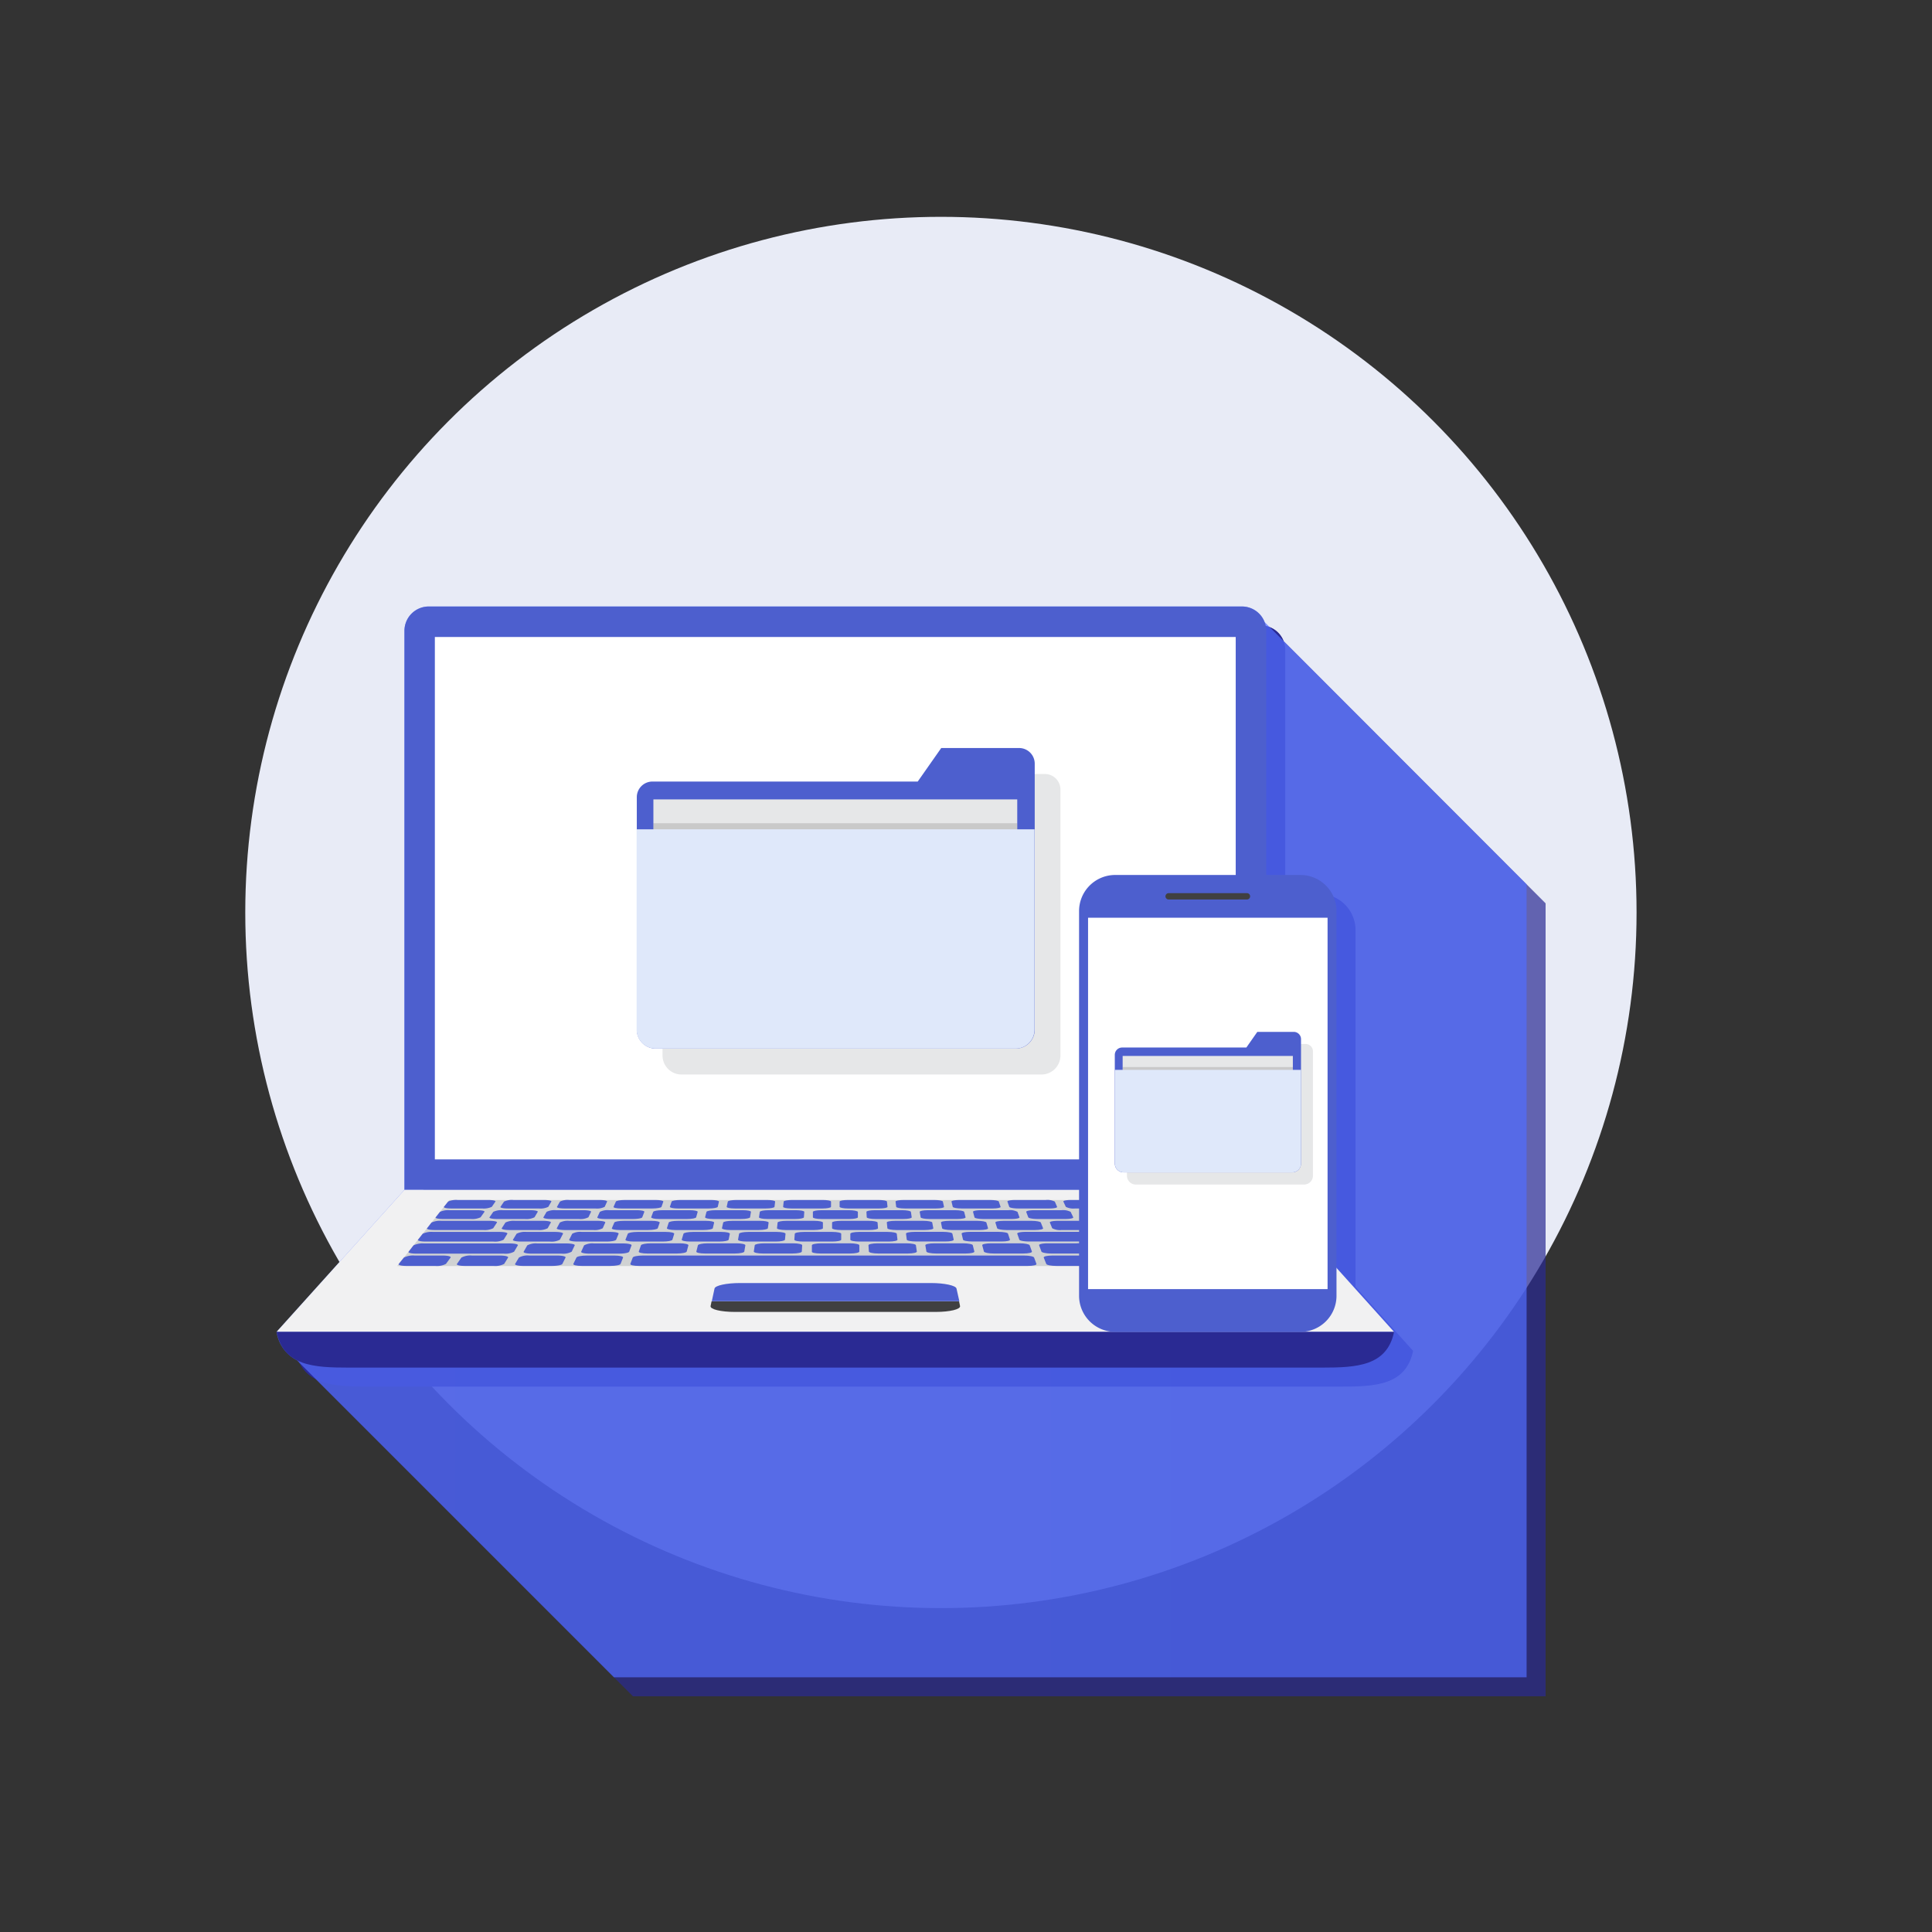 <svg id="_ÎÓÈ_1" data-name="—ÎÓÈ_1" xmlns="http://www.w3.org/2000/svg" xmlns:xlink="http://www.w3.org/1999/xlink" viewBox="0 0 305 305"><rect x="0" y="0" width="305" height="305" fill="#333333" stroke="none"/><defs><style>.cls-1{fill:#e8ebf6;}.cls-2,.cls-3,.cls-4{fill:#2a2a93;}.cls-2,.cls-5{opacity:0.7;}.cls-13,.cls-4{opacity:0.15;}.cls-5{fill:url(#_ÂÁ_Ï_ÌÌ_È_ËÂÌÚ_100);}.cls-6{fill:#4d5fce;}.cls-7{fill:#fff;}.cls-8{fill:#f1f1f2;}.cls-9{fill:#d0d2d3;}.cls-10{fill:#404041;}.cls-11{fill:#e6e7e8;}.cls-12{fill:#dfe8fa;}.cls-13{fill:#231f20;}</style><linearGradient id="_ÂÁ_Ï_ÌÌ_È_ËÂÌÚ_100" x1="43.66" y1="180.27" x2="241.04" y2="180.27" gradientUnits="userSpaceOnUse"><stop offset="0" stop-color="#546eff"/><stop offset="1" stop-color="#516dff"/></linearGradient></defs><circle class="cls-1" cx="148.54" cy="144.05" r="109.82"/><path class="cls-2" d="M202.44,101l.19.19a3.83,3.83,0,0,0-3.57-2.45H70.69a3.84,3.84,0,0,0-3.84,3.84v88.25L46.66,213.26a6,6,0,0,0,3.21,4.48l50.05,50.05H244V142.61Z"/><path class="cls-3" d="M199.06,98.75H70.69a3.84,3.84,0,0,0-3.84,3.84v88.25H202.9V102.59A3.84,3.84,0,0,0,199.06,98.75Z"/><rect class="cls-3" x="71.65" y="103.56" width="126.43" height="82.47"/><polygon class="cls-3" points="223.08 213.26 46.66 213.26 66.85 190.84 202.9 190.84 223.08 213.26"/><polygon class="cls-3" points="65.69 202.87 73.94 192.44 195.81 192.44 204.05 202.87 65.69 202.87"/><path class="cls-3" d="M74.21,193.78h4.91a3,3,0,0,0,1.52-.26l.57-.83c.1-.14-.41-.25-1.14-.25H75.25a3,3,0,0,0-1.51.25l-.66.83C73,193.66,73.48,193.78,74.21,193.78Z"/><path class="cls-3" d="M83.17,193.78h4.91a2.78,2.78,0,0,0,1.48-.26l.48-.83c.08-.14-.44-.25-1.17-.25H84.05a2.84,2.84,0,0,0-1.48.25l-.56.83C81.91,193.66,82.43,193.78,83.17,193.78Z"/><path class="cls-3" d="M97,193.78a2.63,2.63,0,0,0,1.46-.26l.38-.83c.06-.14-.47-.25-1.2-.25H92.85a2.7,2.7,0,0,0-1.45.25l-.47.83c-.08.14.46.26,1.19.26Z"/><path class="cls-3" d="M101.08,193.78H106c.74,0,1.38-.12,1.43-.26l.29-.83c0-.14-.5-.25-1.22-.25h-4.83c-.72,0-1.36.11-1.42.25l-.37.83C99.79,193.66,100.34,193.78,101.08,193.78Z"/><path class="cls-3" d="M110,193.78h4.91c.74,0,1.36-.12,1.4-.26l.19-.83c0-.14-.53-.25-1.25-.25h-4.83c-.72,0-1.34.11-1.39.25l-.28.83C108.74,193.66,109.29,193.78,110,193.78Z"/><path class="cls-3" d="M119,193.78h4.9c.74,0,1.35-.12,1.37-.26l.1-.83c0-.14-.55-.25-1.28-.25h-4.82c-.73,0-1.34.11-1.37.25l-.18.83C117.68,193.66,118.25,193.78,119,193.78Z"/><path class="cls-3" d="M127.94,193.78h4.91c.74,0,1.33-.12,1.34-.26v-.83c0-.14-.58-.25-1.31-.25h-4.82c-.73,0-1.33.11-1.34.25l-.09.83C126.62,193.66,127.2,193.78,127.94,193.78Z"/><path class="cls-3" d="M136.9,193.78h4.9c.74,0,1.33-.12,1.31-.26l-.09-.83c0-.14-.61-.25-1.34-.25h-4.82c-.72,0-1.31.11-1.31.25v.83C135.56,193.66,136.16,193.78,136.9,193.78Z"/><path class="cls-3" d="M145.85,193.78h4.91c.73,0,1.31-.12,1.27-.26l-.18-.83c0-.14-.64-.25-1.36-.25h-4.83c-.72,0-1.3.11-1.28.25l.1.83C144.5,193.66,145.11,193.78,145.85,193.78Z"/><path class="cls-3" d="M154.8,193.78h4.91c.74,0,1.3-.12,1.25-.26l-.28-.83c0-.14-.67-.25-1.39-.25h-4.83c-.72,0-1.28.11-1.25.25l.2.83C153.44,193.66,154.07,193.78,154.8,193.78Z"/><path class="cls-3" d="M163.76,193.78h4.91c.73,0,1.28-.12,1.21-.26l-.36-.83a2.56,2.56,0,0,0-1.43-.25h-4.82c-.73,0-1.28.11-1.23.25l.29.83C162.38,193.66,163,193.78,163.76,193.78Z"/><path class="cls-3" d="M172.71,193.78h4.91c.74,0,1.27-.12,1.19-.26l-.46-.83a2.72,2.72,0,0,0-1.46-.25h-4.82c-.73,0-1.26.11-1.2.25l.39.83A2.59,2.59,0,0,0,172.71,193.78Z"/><path class="cls-3" d="M180.18,193.52a2.83,2.83,0,0,0,1.49.26h4.9c.74,0,1.26-.12,1.16-.26l-.55-.83a2.92,2.92,0,0,0-1.49-.25h-4.82c-.72,0-1.25.11-1.17.25Z"/><path class="cls-3" d="M189.11,193.52a3,3,0,0,0,1.51.26h4.91c.74,0,1.24-.12,1.13-.26l-.65-.83a3.07,3.07,0,0,0-1.51-.25h-4.83c-.72,0-1.23.11-1.13.25Z"/><path class="cls-3" d="M72.93,195.44h4.39a3,3,0,0,0,1.55-.27l.61-.86c.1-.14-.42-.26-1.16-.26H74a3.12,3.12,0,0,0-1.54.26l-.68.86C71.66,195.32,72.17,195.44,72.93,195.44Z"/><path class="cls-3" d="M87.38,195.17l.51-.86c.09-.14-.44-.26-1.18-.26H82.39a3,3,0,0,0-1.52.26l-.59.86c-.1.15.43.27,1.18.27h4.4A2.8,2.8,0,0,0,87.38,195.17Z"/><path class="cls-3" d="M88.79,195.17c-.08.15.46.27,1.21.27h4.39a2.69,2.69,0,0,0,1.5-.27l.42-.86c.07-.14-.47-.26-1.21-.26H90.78a2.8,2.8,0,0,0-1.49.26Z"/><path class="cls-3" d="M97.7,194.31l-.4.86c-.07.15.48.27,1.23.27h4.4c.75,0,1.41-.12,1.46-.27l.33-.86c.06-.14-.5-.26-1.24-.26H99.17A2.68,2.68,0,0,0,97.7,194.31Z"/><path class="cls-3" d="M111.87,194.05h-4.32c-.74,0-1.38.12-1.43.26l-.32.86c0,.15.52.27,1.27.27h4.39c.76,0,1.4-.12,1.44-.27l.24-.86C113.18,194.17,112.61,194.05,111.87,194.05Z"/><path class="cls-3" d="M120.26,194.05h-4.32c-.74,0-1.37.12-1.41.26l-.22.86c0,.15.54.27,1.29.27H120c.75,0,1.38-.12,1.41-.27l.14-.86C121.58,194.17,121,194.05,120.26,194.05Z"/><path class="cls-3" d="M128.64,194.05h-4.31c-.74,0-1.36.12-1.38.26l-.13.86c0,.15.57.27,1.32.27h4.39c.76,0,1.37-.12,1.38-.27l.06-.86C130,194.17,129.38,194.05,128.64,194.05Z"/><path class="cls-3" d="M137,194.05h-4.32c-.74,0-1.34.12-1.35.26l0,.86c0,.15.6.27,1.35.27h4.4c.75,0,1.36-.12,1.35-.27l0-.86C138.38,194.17,137.77,194.05,137,194.05Z"/><path class="cls-3" d="M145.42,194.05H141.1c-.74,0-1.33.12-1.32.26l.05.86c0,.15.63.27,1.38.27h4.39c.76,0,1.35-.12,1.33-.27l-.13-.86C146.77,194.17,146.16,194.05,145.42,194.05Z"/><path class="cls-3" d="M153.8,194.05h-4.31c-.74,0-1.32.12-1.3.26l.15.86c0,.15.65.27,1.41.27h4.39c.75,0,1.33-.12,1.29-.27l-.22-.86C155.17,194.17,154.54,194.05,153.8,194.05Z"/><path class="cls-3" d="M162.19,194.05h-4.32c-.74,0-1.3.12-1.26.26l.23.86c0,.15.69.27,1.44.27h4.39c.76,0,1.32-.12,1.27-.27l-.31-.86A2.52,2.52,0,0,0,162.19,194.05Z"/><path class="cls-3" d="M165,194.31l.33.86c.06.15.71.27,1.47.27h4.39c.75,0,1.31-.12,1.24-.27l-.41-.86a2.63,2.63,0,0,0-1.46-.26h-4.32C165.52,194.05,165,194.17,165,194.31Z"/><path class="cls-3" d="M175.35,195.44h12.93c.75,0,1.28-.12,1.18-.27l-.59-.86a3,3,0,0,0-1.52-.26h-12.7c-.74,0-1.28.12-1.21.26l.42.86C173.93,195.32,174.6,195.44,175.35,195.44Z"/><path class="cls-3" d="M191.42,194.05c-.74,0-1.26.12-1.15.26l.6.86a3,3,0,0,0,1.55.27h4.4c.75,0,1.26-.12,1.15-.27l-.68-.86a3.2,3.2,0,0,0-1.55-.26Z"/><path class="cls-3" d="M71.59,197.18h7.69a3,3,0,0,0,1.58-.28l.59-.9c.1-.15-.43-.27-1.18-.27H72.71a3.19,3.19,0,0,0-1.59.27l-.7.9C70.29,197.05,70.82,197.18,71.59,197.18Z"/><path class="cls-3" d="M190.56,196.9,190,196a3,3,0,0,0-1.56-.27h-9.84c-.75,0-1.3.12-1.22.27l.47.9a2.78,2.78,0,0,0,1.54.28h10C190.13,197.18,190.66,197.05,190.56,196.9Z"/><path class="cls-3" d="M83.42,197.18h4.49a2.85,2.85,0,0,0,1.55-.28l.5-.9c.08-.15-.46-.27-1.22-.27H84.33a2.92,2.92,0,0,0-1.54.27l-.58.9C82.11,197.05,82.65,197.18,83.42,197.18Z"/><path class="cls-3" d="M96.63,197.18a2.67,2.67,0,0,0,1.52-.28l.4-.9c.07-.15-.49-.27-1.24-.27H92.9a2.78,2.78,0,0,0-1.52.27l-.48.9c-.08.15.47.28,1.24.28Z"/><path class="cls-3" d="M105.35,197.18c.77,0,1.44-.13,1.49-.28l.31-.9c0-.15-.52-.27-1.28-.27h-4.41c-.75,0-1.42.12-1.48.27l-.39.9c-.07.15.5.28,1.27.28Z"/><path class="cls-3" d="M108.57,196l-.29.9c0,.15.53.28,1.3.28h4.49c.77,0,1.42-.13,1.46-.28l.21-.9c0-.15-.54-.27-1.3-.27H110C109.27,195.73,108.62,195.85,108.57,196Z"/><path class="cls-3" d="M117.17,196l-.2.9c0,.15.56.28,1.33.28h4.49c.77,0,1.41-.13,1.43-.28l.12-.9c0-.15-.58-.27-1.33-.27H118.6C117.84,195.73,117.2,195.85,117.17,196Z"/><path class="cls-3" d="M125.76,196l-.1.9c0,.15.59.28,1.36.28h4.49c.77,0,1.4-.13,1.4-.28l0-.9c0-.15-.6-.27-1.36-.27h-4.41C126.41,195.73,125.78,195.85,125.76,196Z"/><path class="cls-3" d="M134.36,196v.9c0,.15.62.28,1.39.28h4.49c.77,0,1.38-.13,1.37-.28l-.07-.9c0-.15-.64-.27-1.39-.27h-4.41C135,195.73,134.36,195.85,134.36,196Z"/><path class="cls-3" d="M143,196l.09.9c0,.15.65.28,1.42.28H149c.77,0,1.37-.13,1.34-.28l-.17-.9c0-.15-.66-.27-1.42-.27h-4.41C143.54,195.73,142.94,195.85,143,196Z"/><path class="cls-3" d="M151.55,196l.18.9c0,.15.68.28,1.45.28h4.49c.77,0,1.36-.13,1.31-.28l-.26-.9c-.05-.15-.7-.27-1.45-.27h-4.41C152.1,195.73,151.52,195.85,151.55,196Z"/><path class="cls-3" d="M160.14,196l.28.9c.05.15.71.28,1.48.28h4.49c.77,0,1.34-.13,1.28-.28l-.36-.9c-.06-.15-.72-.27-1.48-.27h-4.41C160.67,195.73,160.09,195.85,160.14,196Z"/><path class="cls-3" d="M168.74,196l.37.9a2.62,2.62,0,0,0,1.51.28h4.49c.77,0,1.33-.13,1.25-.28l-.45-.9a2.73,2.73,0,0,0-1.51-.27H170C169.23,195.73,168.67,195.85,168.74,196Z"/><path class="cls-3" d="M192.63,195.73c-.76,0-1.29.12-1.18.27l.63.9a3.09,3.09,0,0,0,1.59.28h4.49c.77,0,1.29-.13,1.17-.28l-.71-.9a3.19,3.19,0,0,0-1.59-.27Z"/><path class="cls-3" d="M70.18,199H80.9a3,3,0,0,0,1.61-.29l.58-.94c.1-.16-.44-.29-1.21-.29H71.36a3.17,3.17,0,0,0-1.63.29l-.74.94C68.86,198.86,69.4,199,70.18,199Z"/><path class="cls-3" d="M183,198.7l-.54-.94a2.82,2.82,0,0,0-1.57-.29h-16c-.77,0-1.35.13-1.3.29l.33.94c.05.16.74.29,1.52.29h16.29C182.52,199,183.08,198.86,183,198.7Z"/><path class="cls-3" d="M85.22,199h4.59a2.81,2.81,0,0,0,1.58-.29l.49-.94c.08-.16-.48-.29-1.25-.29H86.12a2.84,2.84,0,0,0-1.57.29l-.57.94C83.88,198.86,84.44,199,85.22,199Z"/><path class="cls-3" d="M94.14,199h4.58c.79,0,1.48-.13,1.55-.29l.39-.94c.06-.16-.51-.29-1.28-.29H94.87a2.66,2.66,0,0,0-1.54.29l-.47.94C92.78,198.86,93.35,199,94.14,199Z"/><path class="cls-3" d="M103.05,199h4.59c.78,0,1.46-.13,1.51-.29l.29-.94c0-.16-.54-.29-1.31-.29h-4.5c-.78,0-1.45.13-1.51.29l-.38.94C101.68,198.86,102.26,199,103.05,199Z"/><path class="cls-3" d="M116.55,199c.79,0,1.45-.13,1.48-.29l.19-.94c0-.16-.56-.29-1.34-.29h-4.5c-.77,0-1.44.13-1.48.29l-.28.94c0,.16.56.29,1.34.29Z"/><path class="cls-3" d="M125.46,199c.79,0,1.44-.13,1.46-.29l.09-.94c0-.16-.6-.29-1.37-.29h-4.51c-.77,0-1.42.13-1.45.29l-.17.94c0,.16.58.29,1.37.29Z"/><path class="cls-3" d="M134.38,199c.78,0,1.42-.13,1.42-.29v-.94c0-.16-.63-.29-1.4-.29h-4.51c-.77,0-1.41.13-1.42.29l-.07.94c0,.16.61.29,1.4.29Z"/><path class="cls-3" d="M143.29,199c.79,0,1.41-.13,1.39-.29l-.11-.94c0-.16-.66-.29-1.43-.29h-4.51c-.77,0-1.39.13-1.39.29l0,.94c0,.16.65.29,1.43.29Z"/><path class="cls-3" d="M153.56,198.7l-.21-.94c0-.16-.69-.29-1.46-.29h-4.5c-.78,0-1.39.13-1.36.29l.12.94c0,.16.68.29,1.47.29h4.59C153,199,153.6,198.86,153.56,198.7Z"/><path class="cls-3" d="M162.44,198.7l-.31-.94c0-.16-.72-.29-1.49-.29h-4.5c-.77,0-1.37.13-1.33.29l.23.94c0,.16.7.29,1.49.29h4.59C161.9,199,162.5,198.86,162.44,198.7Z"/><path class="cls-3" d="M184.46,198.7a2.92,2.92,0,0,0,1.6.29h4.59c.78,0,1.33-.13,1.22-.29l-.64-.94a3,3,0,0,0-1.6-.29h-4.5c-.77,0-1.32.13-1.23.29Z"/><path class="cls-3" d="M193.88,197.47c-.77,0-1.31.13-1.2.29l.66.94A3.14,3.14,0,0,0,195,199h4.59c.79,0,1.32-.13,1.19-.29l-.74-.94a3.12,3.12,0,0,0-1.62-.29Z"/><path class="cls-3" d="M83.5,199.3H69.94a3.28,3.28,0,0,0-1.66.3l-.77,1c-.14.17.4.31,1.21.31H82.53a2.88,2.88,0,0,0,1.63-.31l.59-1C84.85,199.44,84.29,199.3,83.5,199.3Z"/><path class="cls-3" d="M201,200.89c.8,0,1.34-.14,1.21-.31l-.78-1a3.25,3.25,0,0,0-1.66-.3H186.35c-.79,0-1.35.14-1.25.3l.58,1a2.92,2.92,0,0,0,1.64.31Z"/><path class="cls-3" d="M92.44,199.3h-4.6a2.87,2.87,0,0,0-1.6.3l-.57,1c-.1.17.47.31,1.28.31h4.69a2.77,2.77,0,0,0,1.61-.31l.48-1C93.81,199.44,93.23,199.3,92.44,199.3Z"/><path class="cls-3" d="M101.39,199.3H96.78a2.71,2.71,0,0,0-1.57.3l-.46,1c-.08.17.51.31,1.31.31h4.7c.8,0,1.5-.14,1.57-.31l.37-1C102.77,199.44,102.18,199.3,101.39,199.3Z"/><path class="cls-3" d="M105.18,200.89h4.69c.81,0,1.5-.14,1.54-.31l.27-1c0-.16-.56-.3-1.34-.3h-4.61c-.79,0-1.48.14-1.54.3l-.35,1C103.77,200.75,104.38,200.89,105.18,200.89Z"/><path class="cls-3" d="M114.29,200.89H119c.8,0,1.48-.14,1.5-.31l.17-1c0-.16-.59-.3-1.38-.3h-4.6c-.79,0-1.47.14-1.51.3l-.25,1C112.87,200.75,113.49,200.89,114.29,200.89Z"/><path class="cls-3" d="M123.41,200.89h4.69c.81,0,1.47-.14,1.48-.31l.06-1c0-.16-.62-.3-1.41-.3h-4.61c-.79,0-1.45.14-1.47.3l-.15,1C122,200.75,122.61,200.89,123.41,200.89Z"/><path class="cls-3" d="M132.53,200.89h4.69c.8,0,1.45-.14,1.44-.31l0-1c0-.16-.66-.3-1.45-.3h-4.6c-.79,0-1.44.14-1.44.3l0,1C131.08,200.75,131.72,200.89,132.53,200.89Z"/><path class="cls-3" d="M141.64,200.89h4.69c.81,0,1.44-.14,1.41-.31l-.15-1c0-.16-.68-.3-1.47-.3h-4.6c-.79,0-1.43.14-1.41.3l.06,1C140.18,200.75,140.84,200.89,141.64,200.89Z"/><path class="cls-3" d="M150.76,200.89h4.69c.8,0,1.42-.14,1.38-.31l-.26-1c0-.16-.71-.3-1.5-.3h-4.61c-.79,0-1.4.14-1.38.3l.17,1C149.28,200.75,150,200.89,150.76,200.89Z"/><path class="cls-3" d="M159.87,200.89h4.69c.81,0,1.41-.14,1.35-.31l-.36-1c-.06-.16-.75-.3-1.54-.3h-4.6c-.79,0-1.39.14-1.35.3l.27,1C158.38,200.75,159.07,200.89,159.87,200.89Z"/><path class="cls-3" d="M175.43,201.53c-.08-.18-.8-.32-1.6-.32h-4.71c-.81,0-1.41.14-1.35.32l.4,1c.06.18.79.32,1.61.32h4.8c.82,0,1.42-.14,1.34-.32Z"/><path class="cls-3" d="M184.62,201.53a2.81,2.81,0,0,0-1.64-.32h-4.71c-.81,0-1.4.14-1.31.32l.5,1c.08.18.82.32,1.64.32h4.81c.82,0,1.4-.14,1.3-.32Z"/><path class="cls-3" d="M193.78,201.53a3,3,0,0,0-1.68-.32h-4.71c-.81,0-1.38.14-1.27.32l.61,1a2.9,2.9,0,0,0,1.68.32h4.8c.82,0,1.39-.14,1.27-.32Z"/><path class="cls-3" d="M203.75,202.55l-.81-1a3.21,3.21,0,0,0-1.71-.32h-4.71c-.81,0-1.37.14-1.24.32l.71,1a3.17,3.17,0,0,0,1.72.32h4.8C203.33,202.87,203.89,202.73,203.75,202.55Z"/><path class="cls-3" d="M173.68,200.89c.8,0,1.39-.14,1.31-.31l-.46-1a2.71,2.71,0,0,0-1.57-.3h-4.61c-.78,0-1.37.14-1.31.3l.37,1c.07.17.77.31,1.58.31Z"/><path class="cls-3" d="M182.8,200.89c.8,0,1.37-.14,1.27-.31l-.56-1a2.89,2.89,0,0,0-1.6-.3H177.3c-.79,0-1.36.14-1.28.3l.48,1c.08.17.8.31,1.6.31Z"/><path class="cls-3" d="M72.89,201.21H68.47a3.18,3.18,0,0,0-1.71.32l-.81,1c-.14.18.41.32,1.23.32h4.51a3.1,3.1,0,0,0,1.71-.32l.73-1C74.25,201.35,73.69,201.21,72.89,201.21Z"/><path class="cls-3" d="M81.93,201.21H77.51a3,3,0,0,0-1.67.32l-.7,1c-.12.18.44.32,1.27.32h4.5a3,3,0,0,0,1.68-.32l.62-1C83.31,201.35,82.74,201.21,81.93,201.21Z"/><path class="cls-3" d="M91,201.21H86.56a2.78,2.78,0,0,0-1.64.32l-.6,1c-.1.18.48.32,1.31.32h4.5c.82,0,1.56-.14,1.65-.32l.51-1C92.37,201.35,91.79,201.21,91,201.21Z"/><path class="cls-3" d="M100,201.21H95.61c-.81,0-1.53.14-1.61.32l-.49,1c-.08.18.52.32,1.34.32h4.5c.82,0,1.55-.14,1.62-.32l.39-1C101.43,201.35,100.83,201.21,100,201.21Z"/><path class="cls-3" d="M164.68,201.21H104.46c-.8,0-1.51.14-1.57.32l-.38,1c-.07.18.54.32,1.37.32h61.37c.83,0,1.44-.14,1.37-.32l-.37-1C166.19,201.35,165.48,201.21,164.68,201.21Z"/><path class="cls-3" d="M134.87,213.26H46.66c1.12,5.39,5.87,5.64,11.38,5.64H211.7c5.51,0,10.26-.25,11.38-5.64Z"/><path class="cls-3" d="M154,206.42c-.11-.48-1.91-.87-4-.87h-30.2c-2.11,0-3.91.39-4,.87l-.43,2h39.08Z"/><path class="cls-3" d="M154.41,208.45H115.33l-.15.73c-.11.51,1.61.94,3.83.94h31.72c2.23,0,3.94-.43,3.83-.94Z"/><path class="cls-3" d="M167.87,125.19H155.68l-3.7,5.29H110.07a2.47,2.47,0,0,0-2.48,2.47v36.68a3,3,0,0,0,3,3h56.82a3,3,0,0,0,3-3v-42A2.46,2.46,0,0,0,167.87,125.19Z"/><path class="cls-3" d="M163.77,121.09H151.59l-3.71,5.29H106a2.47,2.47,0,0,0-2.47,2.47v36.69a3,3,0,0,0,3,3h56.82a3,3,0,0,0,3-3v-42A2.48,2.48,0,0,0,163.77,121.09Z"/><rect class="cls-3" x="106.15" y="129.2" width="57.44" height="35.7" transform="translate(269.74 294.1) rotate(180)"/><path class="cls-3" d="M103.5,133.92v31.62a3,3,0,0,0,3,3h56.82a3,3,0,0,0,3-3V133.92Z"/><rect class="cls-4" x="106.15" y="132.96" width="57.44" height="0.96"/><path class="cls-3" d="M208.29,141.13H179.06a5.7,5.7,0,0,0-5.71,5.7v60.73a5.71,5.71,0,0,0,5.71,5.7h29.23a5.7,5.7,0,0,0,5.7-5.7V146.83A5.7,5.7,0,0,0,208.29,141.13Z"/><path class="cls-3" d="M200.35,144.51a.49.49,0,0,1-.49.49H187.49a.5.5,0,1,1,0-1h12.37A.49.49,0,0,1,200.35,144.51Z"/><rect class="cls-3" x="174.77" y="147.88" width="37.81" height="58.63"/><path class="cls-3" d="M209.11,167.81h-5.7l-1.73,2.48H182.07a1.16,1.16,0,0,0-1.16,1.16v17.16A1.39,1.39,0,0,0,182.3,190h26.58a1.39,1.39,0,0,0,1.39-1.39V169A1.16,1.16,0,0,0,209.11,167.81Z"/><path class="cls-3" d="M207.2,165.9h-5.71l-1.73,2.47H180.15a1.16,1.16,0,0,0-1.16,1.16v17.16a1.39,1.39,0,0,0,1.39,1.39H207a1.39,1.39,0,0,0,1.39-1.39V167.05A1.16,1.16,0,0,0,207.2,165.9Z"/><rect class="cls-3" x="180.24" y="169.69" width="26.87" height="16.7" transform="translate(387.34 356.09) rotate(180)"/><path class="cls-3" d="M179,171.9v14.79a1.39,1.39,0,0,0,1.39,1.39H207a1.39,1.39,0,0,0,1.39-1.39V171.9Z"/><rect class="cls-4" x="180.24" y="171.45" width="26.87" height="0.45"/><path class="cls-5" d="M199.44,98l.19.19a3.83,3.83,0,0,0-3.57-2.45H67.69a3.84,3.84,0,0,0-3.84,3.84v88.25L43.66,210.26a6,6,0,0,0,3.21,4.48l50.05,50.05H241V139.61Z"/><path class="cls-6" d="M196.06,95.75H67.69a3.84,3.84,0,0,0-3.84,3.84v88.25H199.9V99.59A3.84,3.84,0,0,0,196.06,95.75Z"/><rect class="cls-7" x="68.65" y="100.56" width="126.43" height="82.47"/><polygon class="cls-8" points="220.08 210.26 43.66 210.26 63.85 187.84 199.9 187.84 220.08 210.26"/><polygon class="cls-9" points="62.7 199.87 70.94 189.44 192.81 189.44 201.05 199.87 62.7 199.87"/><path class="cls-6" d="M71.21,190.78h4.91a3,3,0,0,0,1.52-.26l.57-.83c.09-.14-.41-.25-1.14-.25H72.25a3,3,0,0,0-1.51.25l-.66.83C70,190.66,70.48,190.78,71.21,190.78Z"/><path class="cls-6" d="M80.17,190.78h4.91a2.78,2.78,0,0,0,1.48-.26l.48-.83c.08-.14-.44-.25-1.17-.25H81.05a2.84,2.84,0,0,0-1.48.25l-.56.83C78.91,190.66,79.43,190.78,80.17,190.78Z"/><path class="cls-6" d="M94,190.78a2.63,2.63,0,0,0,1.46-.26l.38-.83c.06-.14-.47-.25-1.2-.25H89.85a2.7,2.7,0,0,0-1.45.25l-.47.83c-.08.14.46.26,1.19.26Z"/><path class="cls-6" d="M98.08,190.78H103c.74,0,1.38-.12,1.43-.26l.29-.83c0-.14-.5-.25-1.22-.25H98.65c-.72,0-1.36.11-1.42.25l-.37.83C96.79,190.66,97.34,190.78,98.08,190.78Z"/><path class="cls-6" d="M107,190.78h4.91c.74,0,1.36-.12,1.4-.26l.19-.83c0-.14-.53-.25-1.25-.25h-4.83c-.72,0-1.34.11-1.39.25l-.28.83C105.74,190.66,106.29,190.78,107,190.78Z"/><path class="cls-6" d="M116,190.78h4.9c.74,0,1.35-.12,1.37-.26l.1-.83c0-.14-.55-.25-1.28-.25h-4.82c-.73,0-1.34.11-1.37.25l-.18.83C114.68,190.66,115.25,190.78,116,190.78Z"/><path class="cls-6" d="M124.94,190.78h4.91c.74,0,1.33-.12,1.34-.26v-.83c0-.14-.58-.25-1.31-.25h-4.82c-.73,0-1.33.11-1.34.25l-.09.83C123.62,190.66,124.2,190.78,124.94,190.78Z"/><path class="cls-6" d="M133.9,190.78h4.9c.74,0,1.33-.12,1.31-.26l-.09-.83c0-.14-.61-.25-1.34-.25h-4.82c-.72,0-1.31.11-1.31.25v.83C132.56,190.66,133.16,190.78,133.9,190.78Z"/><path class="cls-6" d="M142.85,190.78h4.91c.73,0,1.31-.12,1.27-.26l-.18-.83c0-.14-.64-.25-1.36-.25h-4.83c-.72,0-1.3.11-1.28.25l.1.83C141.5,190.66,142.11,190.78,142.85,190.78Z"/><path class="cls-6" d="M151.8,190.78h4.91c.74,0,1.3-.12,1.25-.26l-.28-.83c0-.14-.67-.25-1.39-.25h-4.83c-.72,0-1.28.11-1.25.25l.2.83C150.44,190.66,151.07,190.78,151.8,190.78Z"/><path class="cls-6" d="M160.76,190.78h4.91c.73,0,1.28-.12,1.21-.26l-.36-.83a2.58,2.58,0,0,0-1.43-.25h-4.82c-.73,0-1.28.11-1.23.25l.29.83C159.38,190.66,160,190.78,160.76,190.78Z"/><path class="cls-6" d="M169.71,190.78h4.91c.74,0,1.27-.12,1.19-.26l-.46-.83a2.72,2.72,0,0,0-1.46-.25h-4.82c-.73,0-1.26.11-1.2.25l.39.83A2.59,2.59,0,0,0,169.71,190.78Z"/><path class="cls-6" d="M177.18,190.52a2.8,2.8,0,0,0,1.49.26h4.9c.74,0,1.26-.12,1.16-.26l-.55-.83a2.92,2.92,0,0,0-1.49-.25h-4.82c-.72,0-1.25.11-1.17.25Z"/><path class="cls-6" d="M186.11,190.52a3,3,0,0,0,1.51.26h4.91c.74,0,1.24-.12,1.13-.26l-.65-.83a3.07,3.07,0,0,0-1.51-.25h-4.83c-.72,0-1.23.11-1.14.25Z"/><path class="cls-6" d="M69.93,192.44h4.39a3,3,0,0,0,1.55-.27l.61-.86c.1-.14-.42-.26-1.16-.26H71a3.12,3.12,0,0,0-1.54.26l-.68.86C68.66,192.32,69.17,192.44,69.93,192.44Z"/><path class="cls-6" d="M84.38,192.17l.51-.86c.09-.14-.44-.26-1.18-.26H79.39a3,3,0,0,0-1.52.26l-.59.86c-.1.15.43.27,1.18.27h4.4A2.8,2.8,0,0,0,84.38,192.17Z"/><path class="cls-6" d="M85.79,192.17c-.09.15.46.27,1.21.27h4.39a2.69,2.69,0,0,0,1.5-.27l.42-.86c.07-.14-.47-.26-1.21-.26H87.78a2.8,2.8,0,0,0-1.49.26Z"/><path class="cls-6" d="M94.7,191.31l-.4.86c-.07.15.48.27,1.23.27h4.4c.75,0,1.41-.12,1.46-.27l.33-.86c.06-.14-.5-.26-1.24-.26H96.17A2.68,2.68,0,0,0,94.7,191.31Z"/><path class="cls-6" d="M108.87,191.05h-4.32c-.74,0-1.38.12-1.43.26l-.32.86c0,.15.52.27,1.27.27h4.39c.76,0,1.4-.12,1.44-.27l.24-.86C110.18,191.17,109.61,191.05,108.87,191.05Z"/><path class="cls-6" d="M117.26,191.05h-4.32c-.74,0-1.37.12-1.41.26l-.22.86c0,.15.54.27,1.29.27H117c.75,0,1.38-.12,1.41-.27l.14-.86C118.58,191.17,118,191.05,117.26,191.05Z"/><path class="cls-6" d="M125.64,191.05h-4.31c-.74,0-1.36.12-1.38.26l-.13.86c0,.15.57.27,1.32.27h4.39c.76,0,1.37-.12,1.38-.27l.06-.86C127,191.17,126.38,191.05,125.64,191.05Z"/><path class="cls-6" d="M134,191.05h-4.32c-.74,0-1.34.12-1.35.26l0,.86c0,.15.6.27,1.35.27h4.4c.75,0,1.36-.12,1.35-.27l0-.86C135.37,191.17,134.77,191.05,134,191.05Z"/><path class="cls-6" d="M142.42,191.05H138.1c-.74,0-1.33.12-1.32.26l.05.86c0,.15.63.27,1.38.27h4.39c.76,0,1.35-.12,1.33-.27l-.13-.86C143.77,191.17,143.16,191.05,142.42,191.05Z"/><path class="cls-6" d="M150.8,191.05h-4.31c-.74,0-1.32.12-1.3.26l.15.86c0,.15.65.27,1.41.27h4.39c.75,0,1.33-.12,1.29-.27l-.22-.86C152.17,191.17,151.54,191.05,150.8,191.05Z"/><path class="cls-6" d="M159.19,191.05h-4.32c-.74,0-1.3.12-1.26.26l.23.86c0,.15.69.27,1.44.27h4.39c.76,0,1.32-.12,1.27-.27l-.31-.86A2.52,2.52,0,0,0,159.19,191.05Z"/><path class="cls-6" d="M162,191.31l.33.86c.06.15.71.27,1.47.27h4.39c.75,0,1.31-.12,1.24-.27l-.41-.86a2.63,2.63,0,0,0-1.46-.26h-4.32C162.52,191.05,162,191.17,162,191.31Z"/><path class="cls-6" d="M172.35,192.44h12.93c.75,0,1.28-.12,1.18-.27l-.59-.86a3,3,0,0,0-1.52-.26h-12.7c-.74,0-1.28.12-1.21.26l.42.86C170.93,192.32,171.6,192.44,172.35,192.44Z"/><path class="cls-6" d="M188.42,191.05c-.74,0-1.26.12-1.15.26l.6.86a3,3,0,0,0,1.55.27h4.4c.75,0,1.26-.12,1.15-.27l-.68-.86a3.2,3.2,0,0,0-1.55-.26Z"/><path class="cls-6" d="M68.58,194.18h7.7a3,3,0,0,0,1.58-.28l.59-.9c.1-.15-.43-.27-1.18-.27H69.71a3.19,3.19,0,0,0-1.59.27l-.7.9C67.29,194.05,67.82,194.18,68.58,194.18Z"/><path class="cls-6" d="M187.56,193.9,187,193a3,3,0,0,0-1.56-.27h-9.84c-.75,0-1.3.12-1.22.27l.47.9a2.78,2.78,0,0,0,1.54.28h10C187.13,194.18,187.66,194.05,187.56,193.9Z"/><path class="cls-6" d="M80.42,194.18h4.49a2.85,2.85,0,0,0,1.55-.28l.5-.9c.08-.15-.46-.27-1.22-.27H81.33a2.92,2.92,0,0,0-1.54.27l-.58.9C79.11,194.05,79.65,194.18,80.42,194.18Z"/><path class="cls-6" d="M93.63,194.18a2.67,2.67,0,0,0,1.52-.28l.4-.9c.07-.15-.49-.27-1.24-.27H89.9a2.78,2.78,0,0,0-1.52.27l-.48.9c-.08.15.47.28,1.24.28Z"/><path class="cls-6" d="M102.35,194.18c.77,0,1.44-.13,1.49-.28l.31-.9c0-.15-.52-.27-1.28-.27H98.46c-.75,0-1.42.12-1.48.27l-.39.9c-.07.15.5.28,1.27.28Z"/><path class="cls-6" d="M105.57,193l-.29.9c0,.15.53.28,1.3.28h4.49c.77,0,1.42-.13,1.46-.28l.21-.9c0-.15-.54-.27-1.3-.27H107C106.27,192.73,105.62,192.85,105.57,193Z"/><path class="cls-6" d="M114.17,193l-.2.9c0,.15.56.28,1.33.28h4.49c.77,0,1.41-.13,1.43-.28l.12-.9c0-.15-.58-.27-1.34-.27h-4.4C114.84,192.73,114.2,192.85,114.17,193Z"/><path class="cls-6" d="M122.76,193l-.1.9c0,.15.59.28,1.36.28h4.49c.77,0,1.4-.13,1.4-.28l0-.9c0-.15-.6-.27-1.36-.27h-4.41C123.41,192.73,122.78,192.85,122.76,193Z"/><path class="cls-6" d="M131.36,193v.9c0,.15.62.28,1.39.28h4.49c.77,0,1.38-.13,1.37-.28l-.07-.9c0-.15-.64-.27-1.39-.27h-4.41C132,192.73,131.36,192.85,131.36,193Z"/><path class="cls-6" d="M140,193l.09.9c0,.15.65.28,1.42.28H146c.77,0,1.37-.13,1.34-.28l-.17-.9c0-.15-.66-.27-1.42-.27h-4.41C140.54,192.73,139.94,192.85,140,193Z"/><path class="cls-6" d="M148.55,193l.18.9c0,.15.68.28,1.45.28h4.49c.77,0,1.36-.13,1.31-.28l-.26-.9c-.05-.15-.7-.27-1.45-.27h-4.41C149.1,192.73,148.51,192.85,148.55,193Z"/><path class="cls-6" d="M157.14,193l.28.9c.05.15.71.28,1.48.28h4.49c.77,0,1.34-.13,1.28-.28l-.36-.9c-.06-.15-.72-.27-1.48-.27h-4.41C157.67,192.73,157.09,192.85,157.14,193Z"/><path class="cls-6" d="M165.74,193l.37.9a2.62,2.62,0,0,0,1.51.28h4.49c.77,0,1.33-.13,1.25-.28l-.45-.9a2.73,2.73,0,0,0-1.51-.27H167C166.23,192.73,165.67,192.85,165.74,193Z"/><path class="cls-6" d="M189.63,192.73c-.76,0-1.29.12-1.18.27l.63.9a3.09,3.09,0,0,0,1.59.28h4.49c.77,0,1.29-.13,1.17-.28l-.71-.9a3.19,3.19,0,0,0-1.59-.27Z"/><path class="cls-6" d="M67.18,196H77.9a3,3,0,0,0,1.61-.29l.58-.94c.1-.16-.44-.29-1.21-.29H68.36a3.17,3.17,0,0,0-1.63.29l-.74.94C65.86,195.86,66.4,196,67.18,196Z"/><path class="cls-6" d="M180,195.7l-.54-.94a2.84,2.84,0,0,0-1.57-.29h-16c-.77,0-1.35.13-1.3.29l.33.94c.05.16.74.29,1.52.29h16.29C179.52,196,180.08,195.86,180,195.7Z"/><path class="cls-6" d="M82.22,196h4.59a2.81,2.81,0,0,0,1.58-.29l.49-.94c.08-.16-.48-.29-1.25-.29H83.12a2.84,2.84,0,0,0-1.57.29l-.57.94C80.88,195.86,81.44,196,82.22,196Z"/><path class="cls-6" d="M91.14,196h4.58c.79,0,1.48-.13,1.55-.29l.39-.94c.06-.16-.51-.29-1.28-.29H91.87a2.66,2.66,0,0,0-1.54.29l-.47.94C89.78,195.86,90.35,196,91.14,196Z"/><path class="cls-6" d="M100.05,196h4.59c.78,0,1.46-.13,1.51-.29l.29-.94c0-.16-.54-.29-1.31-.29h-4.5c-.78,0-1.45.13-1.52.29l-.37.94C98.68,195.86,99.26,196,100.05,196Z"/><path class="cls-6" d="M113.55,196c.79,0,1.45-.13,1.48-.29l.19-.94c0-.16-.56-.29-1.34-.29h-4.5c-.77,0-1.44.13-1.48.29l-.28.94c0,.16.56.29,1.34.29Z"/><path class="cls-6" d="M122.46,196c.79,0,1.44-.13,1.46-.29l.09-.94c0-.16-.6-.29-1.37-.29h-4.51c-.77,0-1.42.13-1.45.29l-.17.94c0,.16.58.29,1.37.29Z"/><path class="cls-6" d="M131.38,196c.78,0,1.42-.13,1.42-.29v-.94c0-.16-.63-.29-1.4-.29h-4.51c-.77,0-1.41.13-1.42.29l-.07.94c0,.16.61.29,1.4.29Z"/><path class="cls-6" d="M140.29,196c.79,0,1.41-.13,1.39-.29l-.11-.94c0-.16-.66-.29-1.43-.29h-4.51c-.77,0-1.39.13-1.39.29l0,.94c0,.16.65.29,1.43.29Z"/><path class="cls-6" d="M150.56,195.7l-.21-.94c0-.16-.69-.29-1.46-.29h-4.5c-.78,0-1.39.13-1.36.29l.12.94c0,.16.68.29,1.47.29h4.58C150,196,150.6,195.86,150.56,195.7Z"/><path class="cls-6" d="M159.44,195.7l-.31-.94c0-.16-.72-.29-1.49-.29h-4.5c-.77,0-1.37.13-1.33.29l.22.94c0,.16.71.29,1.5.29h4.59C158.9,196,159.5,195.86,159.44,195.7Z"/><path class="cls-6" d="M181.46,195.7a2.92,2.92,0,0,0,1.6.29h4.59c.78,0,1.33-.13,1.22-.29l-.64-.94a3,3,0,0,0-1.6-.29h-4.5c-.77,0-1.32.13-1.23.29Z"/><path class="cls-6" d="M190.88,194.47c-.77,0-1.31.13-1.2.29l.66.94A3.14,3.14,0,0,0,192,196h4.59c.79,0,1.32-.13,1.19-.29l-.74-.94a3.12,3.12,0,0,0-1.62-.29Z"/><path class="cls-6" d="M80.5,196.3H66.94a3.28,3.28,0,0,0-1.66.3l-.77,1c-.14.17.4.31,1.21.31H79.53a2.88,2.88,0,0,0,1.63-.31l.59-1C81.85,196.44,81.29,196.3,80.5,196.3Z"/><path class="cls-6" d="M198,197.89c.8,0,1.34-.14,1.21-.31l-.78-1a3.25,3.25,0,0,0-1.66-.3H183.35c-.79,0-1.35.14-1.25.3l.58,1a2.92,2.92,0,0,0,1.64.31Z"/><path class="cls-6" d="M89.44,196.3h-4.6a2.87,2.87,0,0,0-1.6.3l-.57,1c-.1.17.47.31,1.28.31h4.69a2.77,2.77,0,0,0,1.61-.31l.48-1C90.81,196.44,90.23,196.3,89.44,196.3Z"/><path class="cls-6" d="M98.39,196.3H93.78a2.71,2.71,0,0,0-1.57.3l-.46,1c-.08.17.51.31,1.31.31h4.7c.8,0,1.5-.14,1.57-.31l.37-1C99.77,196.44,99.18,196.3,98.39,196.3Z"/><path class="cls-6" d="M102.18,197.89h4.69c.81,0,1.5-.14,1.54-.31l.27-1c0-.16-.56-.3-1.34-.3h-4.61c-.79,0-1.48.14-1.54.3l-.35,1C100.77,197.75,101.38,197.89,102.18,197.89Z"/><path class="cls-6" d="M111.29,197.89H116c.8,0,1.48-.14,1.5-.31l.17-1c0-.16-.59-.3-1.38-.3h-4.6c-.79,0-1.47.14-1.51.3l-.25,1C109.87,197.75,110.49,197.89,111.29,197.89Z"/><path class="cls-6" d="M120.41,197.89h4.69c.81,0,1.47-.14,1.48-.31l.06-1c0-.16-.62-.3-1.41-.3h-4.61c-.79,0-1.45.14-1.47.3l-.15,1C119,197.75,119.61,197.89,120.41,197.89Z"/><path class="cls-6" d="M129.53,197.89h4.69c.8,0,1.45-.14,1.44-.31l0-1c0-.16-.66-.3-1.45-.3h-4.6c-.79,0-1.44.14-1.44.3l0,1C128.08,197.75,128.72,197.89,129.53,197.89Z"/><path class="cls-6" d="M138.64,197.89h4.69c.81,0,1.44-.14,1.41-.31l-.15-1c0-.16-.68-.3-1.47-.3h-4.6c-.79,0-1.43.14-1.42.3l.07,1C137.18,197.75,137.84,197.89,138.64,197.89Z"/><path class="cls-6" d="M147.76,197.89h4.69c.8,0,1.42-.14,1.37-.31l-.25-1c0-.16-.71-.3-1.5-.3h-4.61c-.79,0-1.4.14-1.38.3l.17,1C146.28,197.75,147,197.89,147.76,197.89Z"/><path class="cls-6" d="M156.87,197.89h4.69c.81,0,1.41-.14,1.35-.31l-.36-1c-.06-.16-.75-.3-1.54-.3h-4.6c-.79,0-1.39.14-1.35.3l.27,1C155.38,197.75,156.07,197.89,156.87,197.89Z"/><path class="cls-6" d="M172.43,198.53c-.08-.18-.8-.32-1.6-.32h-4.71c-.81,0-1.41.14-1.35.32l.4,1c.06.18.79.32,1.61.32h4.8c.82,0,1.42-.14,1.34-.32Z"/><path class="cls-6" d="M181.62,198.53a2.81,2.81,0,0,0-1.64-.32h-4.71c-.81,0-1.4.14-1.31.32l.5,1c.08.18.82.32,1.64.32h4.81c.82,0,1.4-.14,1.3-.32Z"/><path class="cls-6" d="M190.78,198.53a3,3,0,0,0-1.68-.32h-4.71c-.81,0-1.38.14-1.27.32l.61,1a2.9,2.9,0,0,0,1.68.32h4.8c.82,0,1.39-.14,1.27-.32Z"/><path class="cls-6" d="M200.75,199.55l-.81-1a3.21,3.21,0,0,0-1.71-.32h-4.71c-.81,0-1.37.14-1.24.32l.71,1a3.17,3.17,0,0,0,1.72.32h4.8C200.33,199.87,200.89,199.73,200.75,199.55Z"/><path class="cls-6" d="M170.68,197.89c.8,0,1.39-.14,1.31-.31l-.46-1a2.71,2.71,0,0,0-1.57-.3h-4.61c-.78,0-1.37.14-1.31.3l.37,1c.07.17.77.31,1.58.31Z"/><path class="cls-6" d="M179.79,197.89c.81,0,1.38-.14,1.28-.31l-.56-1a2.89,2.89,0,0,0-1.6-.3H174.3c-.79,0-1.36.14-1.28.3l.48,1c.08.17.8.31,1.6.31Z"/><path class="cls-6" d="M69.89,198.21H65.47a3.18,3.18,0,0,0-1.71.32l-.81,1c-.14.18.41.32,1.23.32h4.51a3.1,3.1,0,0,0,1.71-.32l.73-1C71.25,198.35,70.69,198.21,69.89,198.21Z"/><path class="cls-6" d="M78.93,198.21H74.51a3,3,0,0,0-1.67.32l-.7,1c-.13.18.44.32,1.27.32h4.5a3,3,0,0,0,1.68-.32l.62-1C80.31,198.35,79.74,198.21,78.93,198.21Z"/><path class="cls-6" d="M88,198.21H83.56a2.78,2.78,0,0,0-1.64.32l-.6,1c-.1.18.48.32,1.31.32h4.5c.82,0,1.56-.14,1.65-.32l.5-1C89.37,198.35,88.79,198.21,88,198.21Z"/><path class="cls-6" d="M97,198.21H92.61c-.81,0-1.53.14-1.61.32l-.49,1c-.08.18.52.32,1.34.32h4.5c.82,0,1.55-.14,1.62-.32l.39-1C98.43,198.35,97.83,198.21,97,198.21Z"/><path class="cls-6" d="M161.68,198.21H101.46c-.8,0-1.51.14-1.57.32l-.38,1c-.07.18.54.32,1.37.32h61.37c.82,0,1.44-.14,1.37-.32l-.37-1C163.19,198.35,162.48,198.21,161.68,198.21Z"/><path class="cls-3" d="M131.87,210.26H43.66c1.12,5.39,5.87,5.64,11.38,5.64H208.7c5.51,0,10.26-.25,11.38-5.64Z"/><path class="cls-6" d="M151,203.42c-.11-.48-1.91-.87-4-.87h-30.2c-2.11,0-3.91.39-4,.87l-.43,2h39.08Z"/><path class="cls-10" d="M151.41,205.45H112.33l-.15.73c-.11.51,1.61.93,3.83.93h31.72c2.23,0,3.94-.42,3.83-.93Z"/><path class="cls-11" d="M164.87,122.19H152.68l-3.7,5.29H107.07a2.47,2.47,0,0,0-2.48,2.47v36.68a3,3,0,0,0,3,3h56.82a3,3,0,0,0,3-3v-42A2.46,2.46,0,0,0,164.87,122.19Z"/><path class="cls-6" d="M160.77,118.09H148.59l-3.71,5.29H103a2.47,2.47,0,0,0-2.47,2.47v36.69a3,3,0,0,0,3,3h56.82a3,3,0,0,0,3-3v-42A2.47,2.47,0,0,0,160.77,118.09Z"/><rect class="cls-11" x="103.15" y="126.2" width="57.44" height="35.7" transform="translate(263.74 288.1) rotate(180)"/><path class="cls-12" d="M100.5,130.92v31.62a3,3,0,0,0,3,3h56.82a3,3,0,0,0,3-3V130.92Z"/><rect class="cls-13" x="103.15" y="129.96" width="57.44" height="0.96"/><path class="cls-6" d="M205.29,138.13H176.06a5.7,5.7,0,0,0-5.71,5.7v60.73a5.71,5.71,0,0,0,5.71,5.7h29.23a5.7,5.7,0,0,0,5.7-5.7V143.83A5.7,5.7,0,0,0,205.29,138.13Z"/><path class="cls-10" d="M197.35,141.51a.49.49,0,0,1-.49.49H184.49a.5.5,0,1,1,0-1h12.37A.49.49,0,0,1,197.35,141.51Z"/><rect class="cls-7" x="171.77" y="144.88" width="37.81" height="58.63"/><path class="cls-11" d="M206.11,164.81h-5.7l-1.73,2.48H179.07a1.16,1.16,0,0,0-1.16,1.16v17.16A1.39,1.39,0,0,0,179.3,187h26.58a1.39,1.39,0,0,0,1.39-1.39V166A1.16,1.16,0,0,0,206.11,164.81Z"/><path class="cls-6" d="M204.2,162.9h-5.71l-1.73,2.47H177.15a1.16,1.16,0,0,0-1.16,1.16v17.16a1.39,1.39,0,0,0,1.39,1.39H204a1.39,1.39,0,0,0,1.39-1.39V164.05A1.15,1.15,0,0,0,204.2,162.9Z"/><rect class="cls-11" x="177.24" y="166.69" width="26.87" height="16.7" transform="translate(381.34 350.09) rotate(180)"/><path class="cls-12" d="M176,168.9v14.79a1.39,1.39,0,0,0,1.39,1.39H204a1.39,1.39,0,0,0,1.39-1.39V168.9Z"/><rect class="cls-13" x="177.24" y="168.45" width="26.87" height="0.45"/></svg>